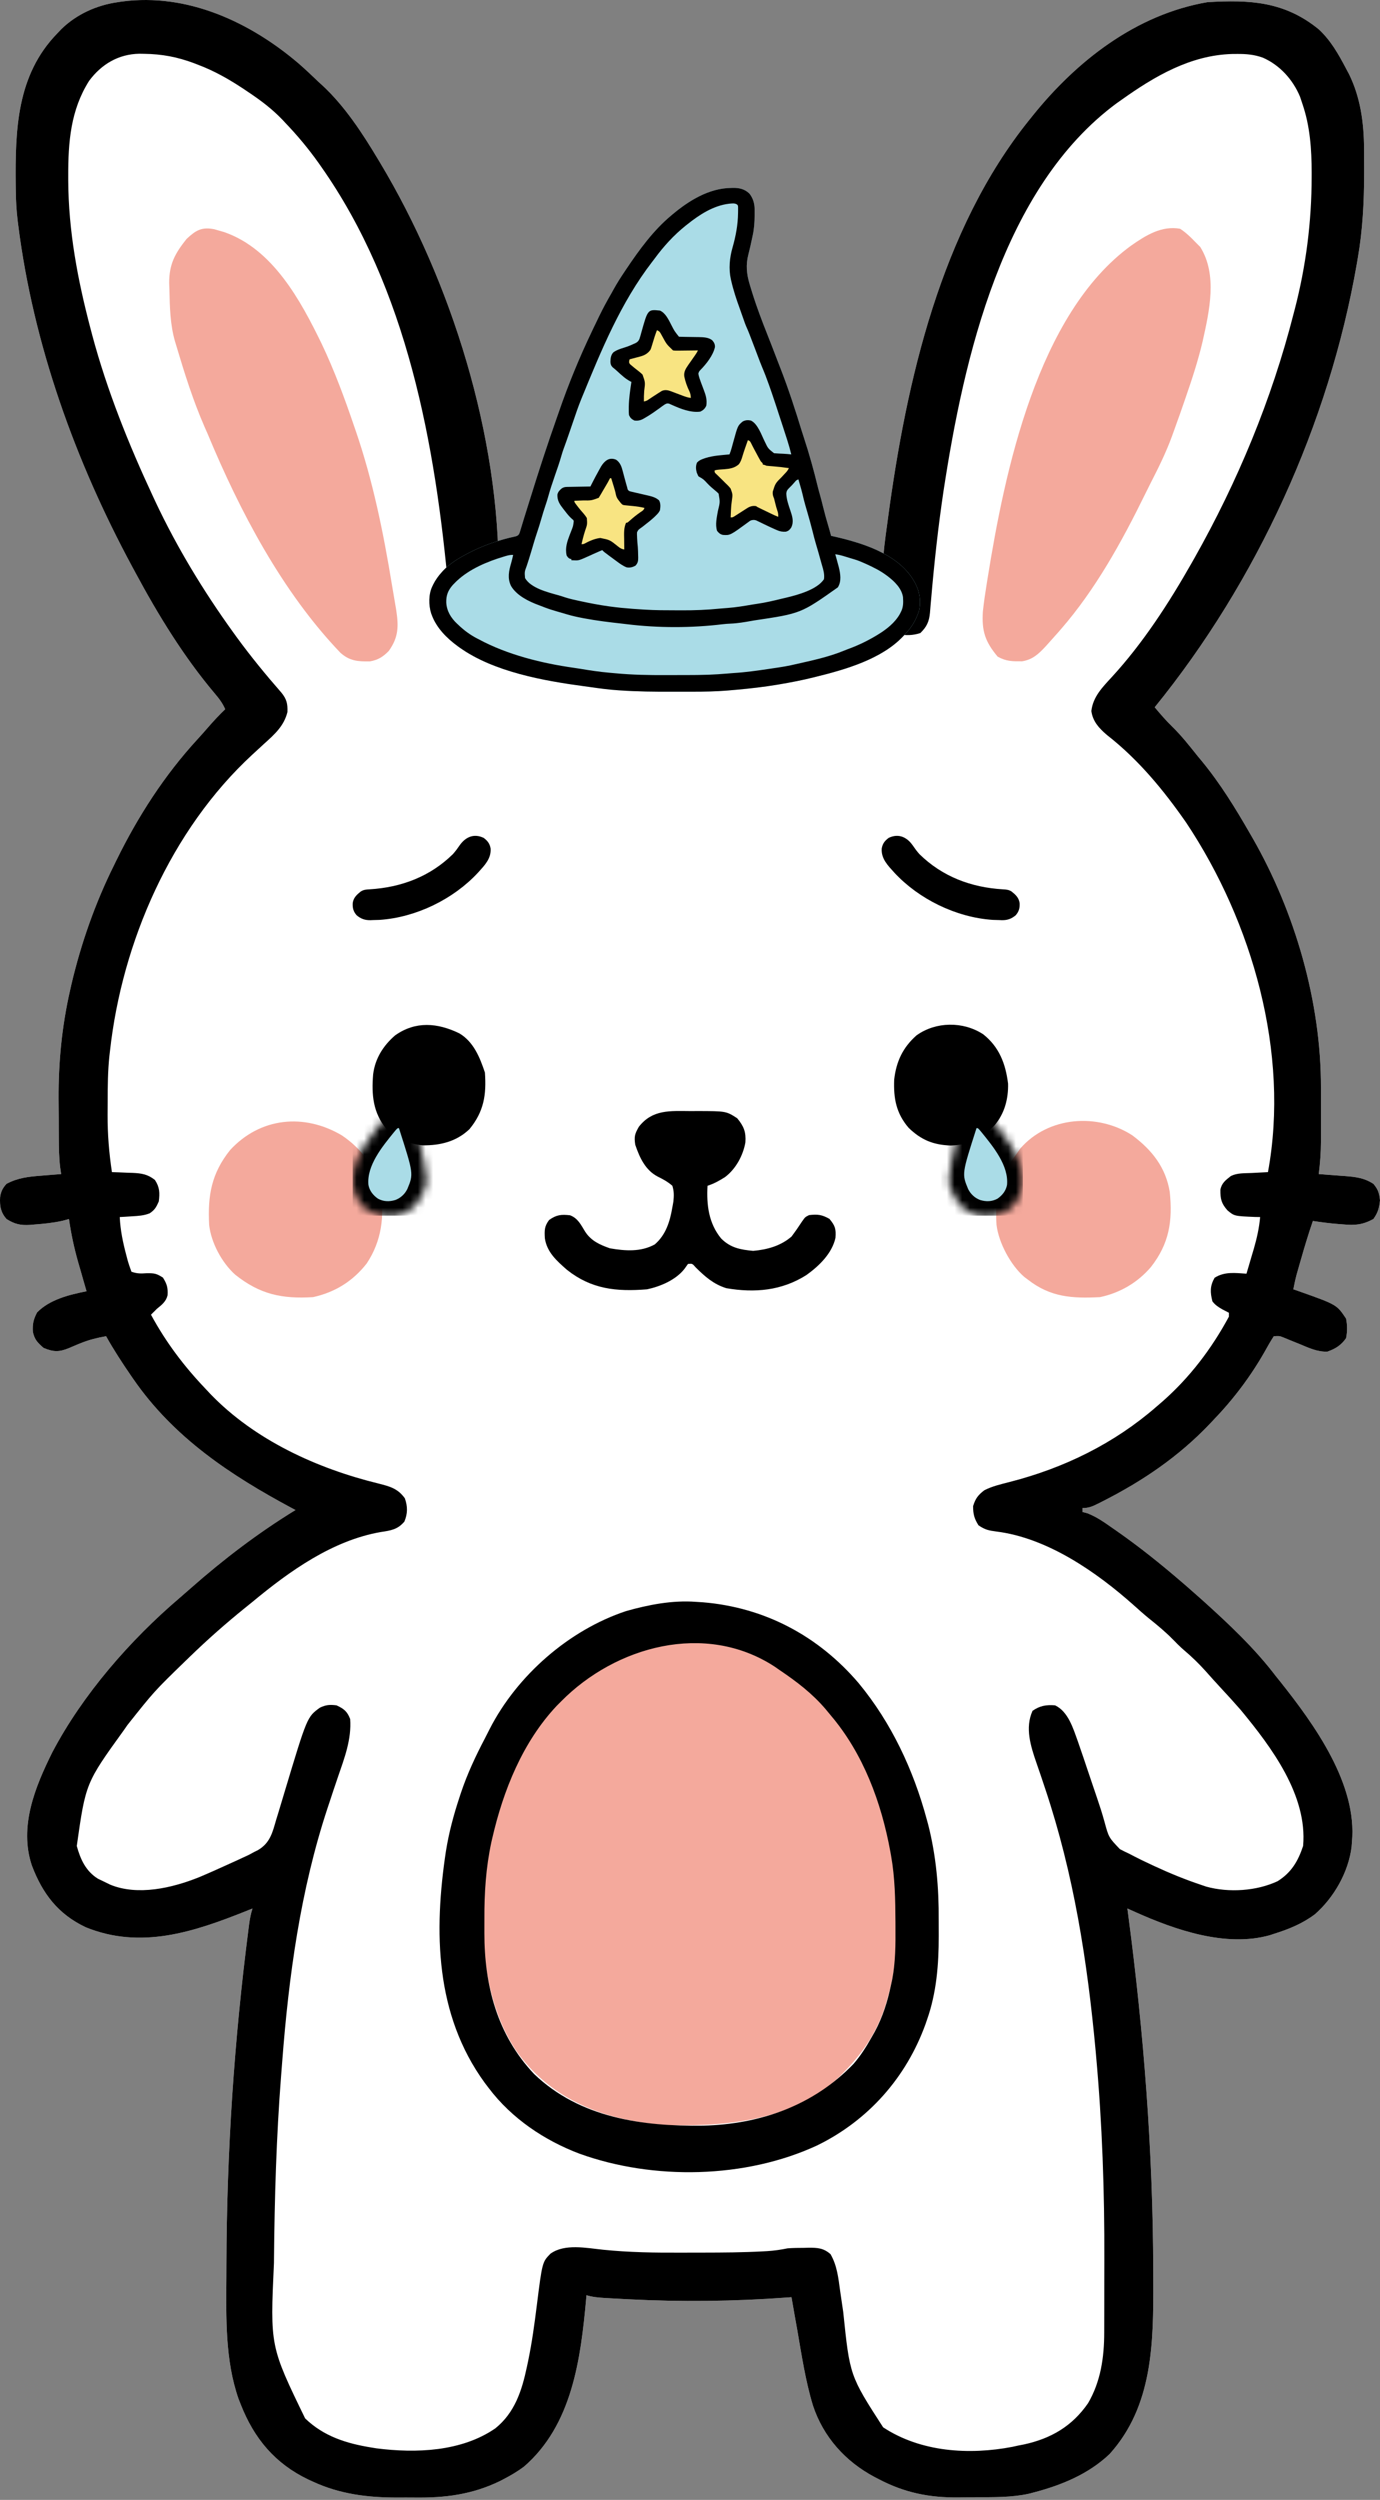 <svg width="180" height="326" viewBox="0 0 180 326" fill="none" xmlns="http://www.w3.org/2000/svg">
<rect x="0" y="0" width="180" height="326" fill="#808080" stroke="none"/>
<path d="M38.983 8.302C39.879 9.087 40.741 9.902 41.599 10.727C41.772 10.884 41.945 11.041 42.123 11.203C44.975 13.871 47.24 17.326 49.24 20.661C49.352 20.847 49.465 21.033 49.581 21.225C58.884 36.741 65.181 56.897 65.032 75.168C65.378 75.069 65.378 75.069 65.731 74.968C68.051 74.324 70.352 73.851 72.737 73.496C72.913 73.47 73.088 73.444 73.27 73.416C74.348 73.255 75.427 73.099 76.507 72.947C76.963 72.881 77.419 72.813 77.875 72.745C90.323 70.901 102.959 72.531 115.209 74.913C115.198 74.625 115.187 74.337 115.176 74.04C115.179 72.099 115.477 70.179 115.734 68.259C115.762 68.049 115.79 67.839 115.819 67.623C118.22 49.716 122.7 29.931 134.312 15.566C134.427 15.422 134.542 15.278 134.661 15.13C140.438 7.928 148.187 1.883 157.49 0.284C163.063 -0.054 167.581 0.203 172.024 3.834C173.592 5.295 174.583 7.067 175.574 8.944C175.706 9.192 175.838 9.441 175.973 9.696C177.441 12.693 177.899 15.993 177.919 19.299C177.92 19.505 177.922 19.711 177.924 19.923C177.928 20.588 177.93 21.253 177.931 21.918C177.931 22.26 177.931 22.26 177.931 22.609C177.927 26.338 177.741 29.97 177.103 33.651C177.039 34.026 177.039 34.026 176.974 34.409C173.349 55.287 163.948 75.81 150.613 92.233C151.374 93.142 152.132 94.021 152.985 94.844C154.168 96.008 155.18 97.307 156.217 98.601C156.385 98.803 156.553 99.005 156.726 99.213C159.169 102.172 161.187 105.466 163.094 108.789C163.185 108.947 163.277 109.105 163.371 109.268C168.915 118.932 172.322 130.68 172.297 141.855C172.297 142.106 172.298 142.357 172.298 142.615C172.298 143.14 172.298 143.665 172.296 144.191C172.295 144.989 172.296 145.788 172.298 146.586C172.298 147.1 172.298 147.614 172.297 148.127C172.298 148.363 172.298 148.599 172.299 148.842C172.294 150.283 172.192 151.678 172.009 153.108C172.251 153.125 172.251 153.125 172.499 153.143C173.238 153.197 173.976 153.256 174.715 153.315C174.969 153.333 175.224 153.351 175.486 153.369C176.86 153.483 177.956 153.611 179.14 154.382C179.757 155.122 179.895 155.57 180 156.531C179.892 157.552 179.733 158.126 179.14 158.966C177.756 159.722 176.743 159.814 175.192 159.667C175.009 159.653 174.825 159.64 174.636 159.626C173.498 159.538 172.373 159.393 171.244 159.221C170.673 160.884 170.165 162.56 169.684 164.252C169.617 164.486 169.55 164.72 169.48 164.961C169.416 165.188 169.351 165.415 169.284 165.648C169.227 165.851 169.169 166.054 169.109 166.263C168.946 166.884 168.817 167.506 168.697 168.136C168.965 168.228 169.233 168.321 169.508 168.416C174.362 170.138 174.362 170.138 175.574 171.956C175.745 172.832 175.752 173.629 175.574 174.504C174.933 175.429 174.188 175.893 173.136 176.261C171.811 176.3 170.751 175.787 169.541 175.284C169.063 175.089 168.584 174.896 168.105 174.704C167.79 174.573 167.79 174.573 167.468 174.44C166.892 174.207 166.892 174.207 166.15 174.249C165.74 174.879 165.377 175.5 165.02 176.159C163.153 179.465 160.888 182.465 158.254 185.201C158.052 185.415 158.052 185.415 157.846 185.634C153.766 189.939 149.039 193.145 143.752 195.819C143.497 195.949 143.497 195.949 143.236 196.081C142.504 196.44 142.016 196.663 141.189 196.663C141.189 196.831 141.189 196.999 141.189 197.172C141.394 197.225 141.598 197.277 141.809 197.332C143.009 197.794 143.976 198.474 145.026 199.21C145.24 199.359 145.454 199.507 145.675 199.661C148.642 201.733 151.44 203.98 154.179 206.342C154.362 206.498 154.544 206.655 154.732 206.816C155.231 207.248 155.725 207.685 156.217 208.125C156.426 208.31 156.634 208.495 156.85 208.686C160.246 211.745 163.635 214.921 166.405 218.568C166.598 218.807 166.79 219.046 166.989 219.293C171.438 224.888 177.066 232.678 176.339 240.218C176.316 240.524 176.316 240.524 176.294 240.836C175.887 244.145 173.99 247.466 171.499 249.642C169.87 250.859 168.082 251.591 166.15 252.189C165.977 252.247 165.804 252.305 165.625 252.364C159.916 253.97 153.302 251.682 148.121 249.359C147.918 249.268 147.716 249.178 147.508 249.085C147.356 249.017 147.204 248.948 147.047 248.878C147.107 249.325 147.107 249.325 147.167 249.781C149.193 265.136 150.383 280.522 150.421 296.011C150.422 296.515 150.424 297.018 150.426 297.522C150.452 305.497 150.388 313.753 144.732 320.022C141.978 322.642 138.449 324.088 134.821 325.035C134.633 325.085 134.446 325.135 134.252 325.186C131.95 325.697 129.59 325.648 127.244 325.653C126.502 325.656 125.76 325.669 125.018 325.681C121.201 325.715 117.991 325.076 114.588 323.284C114.42 323.197 114.251 323.11 114.077 323.02C110.283 321.01 107.394 317.807 106.037 313.692C105.068 310.498 104.572 307.177 104.002 303.895C103.885 303.235 103.767 302.575 103.649 301.916C103.511 301.132 103.374 300.348 103.238 299.565C102.929 299.588 102.929 299.588 102.615 299.611C95.698 300.118 88.85 300.195 81.922 299.835C81.601 299.819 81.601 299.819 81.274 299.802C80.666 299.77 80.059 299.736 79.451 299.701C79.27 299.691 79.089 299.681 78.902 299.671C78.073 299.621 77.29 299.554 76.494 299.31C76.476 299.524 76.476 299.524 76.458 299.743C75.745 307.639 74.631 316.236 68.328 321.682C67.47 322.314 66.599 322.829 65.653 323.316C65.43 323.432 65.43 323.432 65.204 323.551C61.573 325.309 58.068 325.747 54.079 325.697C53.316 325.688 52.554 325.691 51.791 325.696C47.936 325.694 44.304 325.248 40.771 323.602C40.488 323.472 40.488 323.472 40.198 323.34C35.893 321.276 33.156 318.022 31.41 313.573C31.266 313.207 31.266 313.207 31.118 312.834C29.353 307.786 29.499 302.222 29.529 296.948C29.532 296.388 29.534 295.827 29.535 295.267C29.577 280.627 30.543 266.08 32.416 251.56C32.44 251.376 32.463 251.192 32.487 251.002C32.585 250.26 32.701 249.591 32.939 248.878C32.664 248.989 32.389 249.1 32.106 249.214C25.248 251.952 18.371 254.247 11.181 251.325C7.595 249.63 5.554 246.969 4.157 243.274C2.455 238.196 4.584 233.015 6.832 228.495C10.787 220.974 16.987 213.866 23.432 208.376C23.908 207.969 24.378 207.557 24.847 207.142C29.111 203.374 33.685 199.891 38.542 196.918C38.394 196.838 38.245 196.759 38.093 196.678C30.069 192.38 22.673 187.484 17.402 179.852C17.292 179.693 17.182 179.534 17.069 179.371C15.92 177.7 14.827 176.018 13.836 174.249C12.689 174.454 11.626 174.712 10.546 175.15C10.282 175.257 10.282 175.257 10.012 175.366C9.659 175.51 9.307 175.66 8.958 175.813C7.709 176.324 6.975 176.315 5.685 175.777C4.906 175.097 4.51 174.697 4.289 173.693C4.225 172.668 4.357 172.06 4.841 171.145C6.489 169.46 9.05 168.831 11.289 168.391C11.212 168.125 11.212 168.125 11.133 167.855C10.897 167.036 10.663 166.217 10.429 165.398C10.348 165.12 10.268 164.842 10.184 164.555C9.659 162.705 9.27 160.87 8.996 158.966C8.707 159.045 8.418 159.124 8.121 159.205C6.917 159.47 5.718 159.592 4.491 159.683C4.307 159.699 4.122 159.716 3.932 159.733C2.686 159.812 1.899 159.635 0.846 158.966C0.081 158.074 -0.043 157.285 0.011 156.146C0.121 155.379 0.331 154.963 0.846 154.382C2.339 153.587 3.743 153.44 5.414 153.315C5.662 153.294 5.909 153.273 6.163 153.252C6.768 153.201 7.372 153.153 7.977 153.108C7.937 152.829 7.896 152.55 7.853 152.263C7.689 150.939 7.677 149.624 7.671 148.292C7.669 147.893 7.669 147.893 7.667 147.486C7.664 146.923 7.663 146.36 7.662 145.797C7.659 144.957 7.651 144.118 7.643 143.278C7.619 138.495 8.077 133.82 9.14 129.15C9.203 128.869 9.266 128.589 9.332 128.3C10.592 122.972 12.421 117.768 14.855 112.865C14.967 112.635 15.079 112.405 15.194 112.168C18.003 106.447 21.457 101.079 25.782 96.38C26.289 95.829 26.782 95.268 27.271 94.701C27.943 93.929 28.639 93.2 29.373 92.488C29.031 91.684 28.554 91.073 27.991 90.41C23.967 85.645 20.599 80.14 17.656 74.659C17.532 74.429 17.407 74.199 17.279 73.962C9.822 60.149 4.345 44.937 2.374 29.321C2.351 29.144 2.329 28.967 2.306 28.785C2.143 27.439 2.072 26.11 2.059 24.755C2.056 24.546 2.053 24.337 2.051 24.121C1.982 16.994 2.157 9.814 7.468 4.359C7.64 4.178 7.811 3.996 7.988 3.809C9.996 1.853 12.597 0.68 15.364 0.284C15.637 0.242 15.637 0.242 15.915 0.2C24.444 -0.931 32.623 2.869 38.983 8.302Z" fill="white"/>
<path d="M38.983 8.302C39.879 9.087 40.741 9.902 41.599 10.727C41.772 10.884 41.945 11.041 42.123 11.203C44.975 13.871 47.24 17.326 49.24 20.661C49.352 20.847 49.465 21.033 49.581 21.225C58.884 36.741 65.181 56.897 65.032 75.168C65.378 75.069 65.378 75.069 65.731 74.968C68.051 74.324 70.352 73.851 72.737 73.496C72.913 73.47 73.088 73.444 73.27 73.416C74.348 73.255 75.427 73.099 76.507 72.947C76.963 72.881 77.419 72.813 77.875 72.745C90.323 70.901 102.959 72.531 115.209 74.913C115.198 74.625 115.187 74.337 115.176 74.04C115.179 72.099 115.477 70.179 115.734 68.259C115.762 68.049 115.79 67.839 115.819 67.623C118.22 49.716 122.7 29.931 134.312 15.566C134.427 15.422 134.542 15.278 134.661 15.13C140.438 7.928 148.187 1.883 157.49 0.284C163.063 -0.054 167.581 0.203 172.024 3.834C173.592 5.295 174.583 7.067 175.574 8.944C175.706 9.192 175.838 9.441 175.973 9.696C177.441 12.693 177.899 15.993 177.919 19.299C177.92 19.505 177.922 19.711 177.924 19.923C177.928 20.588 177.93 21.253 177.931 21.918C177.931 22.26 177.931 22.26 177.931 22.609C177.927 26.338 177.741 29.97 177.103 33.651C177.039 34.026 177.039 34.026 176.974 34.409C173.349 55.287 163.948 75.81 150.613 92.233C151.374 93.142 152.132 94.021 152.985 94.844C154.168 96.008 155.18 97.307 156.217 98.601C156.385 98.803 156.553 99.005 156.726 99.213C159.169 102.172 161.187 105.466 163.094 108.789C163.185 108.947 163.277 109.105 163.371 109.268C168.915 118.932 172.322 130.68 172.297 141.855C172.297 142.106 172.298 142.357 172.298 142.615C172.298 143.14 172.298 143.665 172.296 144.191C172.295 144.989 172.296 145.788 172.298 146.586C172.298 147.1 172.298 147.614 172.297 148.127C172.298 148.363 172.298 148.599 172.299 148.842C172.294 150.283 172.192 151.678 172.009 153.108C172.251 153.125 172.251 153.125 172.499 153.143C173.238 153.197 173.976 153.256 174.715 153.315C174.969 153.333 175.224 153.351 175.486 153.369C176.86 153.483 177.956 153.611 179.14 154.382C179.757 155.122 179.895 155.57 180 156.531C179.892 157.552 179.733 158.126 179.14 158.966C177.756 159.722 176.743 159.814 175.192 159.667C175.009 159.653 174.825 159.64 174.636 159.626C173.498 159.538 172.373 159.393 171.244 159.221C170.673 160.884 170.165 162.56 169.684 164.252C169.617 164.486 169.55 164.72 169.48 164.961C169.416 165.188 169.351 165.415 169.284 165.648C169.227 165.851 169.169 166.054 169.109 166.263C168.946 166.884 168.817 167.506 168.697 168.136C168.965 168.228 169.233 168.321 169.508 168.416C174.362 170.138 174.362 170.138 175.574 171.956C175.745 172.832 175.752 173.629 175.574 174.504C174.933 175.429 174.188 175.893 173.136 176.261C171.811 176.3 170.751 175.787 169.541 175.284C169.063 175.089 168.584 174.896 168.105 174.704C167.79 174.573 167.79 174.573 167.468 174.44C166.892 174.207 166.892 174.207 166.15 174.249C165.74 174.879 165.377 175.5 165.02 176.159C163.153 179.465 160.888 182.465 158.254 185.201C158.052 185.415 158.052 185.415 157.846 185.634C153.766 189.939 149.039 193.145 143.752 195.819C143.497 195.949 143.497 195.949 143.236 196.081C142.504 196.44 142.016 196.663 141.189 196.663C141.189 196.831 141.189 196.999 141.189 197.172C141.394 197.225 141.598 197.277 141.809 197.332C143.009 197.794 143.976 198.474 145.026 199.21C145.24 199.359 145.454 199.507 145.675 199.661C148.642 201.733 151.44 203.98 154.179 206.342C154.362 206.498 154.544 206.655 154.732 206.816C155.231 207.248 155.725 207.685 156.217 208.125C156.426 208.31 156.634 208.495 156.85 208.686C160.246 211.745 163.635 214.921 166.405 218.568C166.598 218.807 166.79 219.046 166.989 219.293C171.438 224.888 177.066 232.678 176.339 240.218C176.316 240.524 176.316 240.524 176.294 240.836C175.887 244.145 173.99 247.466 171.499 249.642C169.87 250.859 168.082 251.591 166.15 252.189C165.977 252.247 165.804 252.305 165.625 252.364C159.916 253.97 153.302 251.682 148.121 249.359C147.918 249.268 147.716 249.178 147.508 249.085C147.356 249.017 147.204 248.948 147.047 248.878C147.107 249.325 147.107 249.325 147.167 249.781C149.193 265.136 150.383 280.522 150.421 296.011C150.422 296.515 150.424 297.018 150.426 297.522C150.452 305.497 150.388 313.753 144.732 320.022C141.978 322.642 138.449 324.088 134.821 325.035C134.633 325.085 134.446 325.135 134.252 325.186C131.95 325.697 129.59 325.648 127.244 325.653C126.502 325.656 125.76 325.669 125.018 325.681C121.201 325.715 117.991 325.076 114.588 323.284C114.42 323.197 114.251 323.11 114.077 323.02C110.283 321.01 107.394 317.807 106.037 313.692C105.068 310.498 104.572 307.177 104.002 303.895C103.885 303.235 103.767 302.575 103.649 301.916C103.511 301.132 103.374 300.348 103.238 299.565C102.929 299.588 102.929 299.588 102.615 299.611C95.698 300.118 88.85 300.195 81.922 299.835C81.601 299.819 81.601 299.819 81.274 299.802C80.666 299.77 80.059 299.736 79.451 299.701C79.27 299.691 79.089 299.681 78.902 299.671C78.073 299.621 77.29 299.554 76.494 299.31C76.476 299.524 76.476 299.524 76.458 299.743C75.745 307.639 74.631 316.236 68.328 321.682C67.47 322.314 66.599 322.829 65.653 323.316C65.43 323.432 65.43 323.432 65.204 323.551C61.573 325.309 58.068 325.747 54.079 325.697C53.316 325.688 52.554 325.691 51.791 325.696C47.936 325.694 44.304 325.248 40.771 323.602C40.488 323.472 40.488 323.472 40.198 323.34C35.893 321.276 33.156 318.022 31.41 313.573C31.266 313.207 31.266 313.207 31.118 312.834C29.353 307.786 29.499 302.222 29.529 296.948C29.532 296.388 29.534 295.827 29.535 295.267C29.577 280.627 30.543 266.08 32.416 251.56C32.44 251.376 32.463 251.192 32.487 251.002C32.585 250.26 32.701 249.591 32.939 248.878C32.664 248.989 32.389 249.1 32.106 249.214C25.248 251.952 18.371 254.247 11.181 251.325C7.595 249.63 5.554 246.969 4.157 243.274C2.455 238.196 4.584 233.015 6.832 228.495C10.787 220.974 16.987 213.866 23.432 208.376C23.908 207.969 24.378 207.557 24.847 207.142C29.111 203.374 33.685 199.891 38.542 196.918C38.394 196.838 38.245 196.759 38.093 196.678C30.069 192.38 22.673 187.484 17.402 179.852C17.292 179.693 17.182 179.534 17.069 179.371C15.92 177.7 14.827 176.018 13.836 174.249C12.689 174.454 11.626 174.712 10.546 175.15C10.282 175.257 10.282 175.257 10.012 175.366C9.659 175.51 9.307 175.66 8.958 175.813C7.709 176.324 6.975 176.315 5.685 175.777C4.906 175.097 4.51 174.697 4.289 173.693C4.225 172.668 4.357 172.06 4.841 171.145C6.489 169.46 9.05 168.831 11.289 168.391C11.212 168.125 11.212 168.125 11.133 167.855C10.897 167.036 10.663 166.217 10.429 165.398C10.348 165.12 10.268 164.842 10.184 164.555C9.659 162.705 9.27 160.87 8.996 158.966C8.707 159.045 8.418 159.124 8.121 159.205C6.917 159.47 5.718 159.592 4.491 159.683C4.307 159.699 4.122 159.716 3.932 159.733C2.686 159.812 1.899 159.635 0.846 158.966C0.081 158.074 -0.043 157.285 0.011 156.146C0.121 155.379 0.331 154.963 0.846 154.382C2.339 153.587 3.743 153.44 5.414 153.315C5.662 153.294 5.909 153.273 6.163 153.252C6.768 153.201 7.372 153.153 7.977 153.108C7.937 152.829 7.896 152.55 7.853 152.263C7.689 150.939 7.677 149.624 7.671 148.292C7.669 147.893 7.669 147.893 7.667 147.486C7.664 146.923 7.663 146.36 7.662 145.797C7.659 144.957 7.651 144.118 7.643 143.278C7.619 138.495 8.077 133.82 9.14 129.15C9.203 128.869 9.266 128.589 9.332 128.3C10.592 122.972 12.421 117.768 14.855 112.865C14.967 112.635 15.079 112.405 15.194 112.168C18.003 106.447 21.457 101.079 25.782 96.38C26.289 95.829 26.782 95.268 27.271 94.701C27.943 93.929 28.639 93.2 29.373 92.488C29.031 91.684 28.554 91.073 27.991 90.41C23.967 85.645 20.599 80.14 17.656 74.659C17.532 74.429 17.407 74.199 17.279 73.962C9.822 60.149 4.345 44.937 2.374 29.321C2.351 29.144 2.329 28.967 2.306 28.785C2.143 27.439 2.072 26.11 2.059 24.755C2.056 24.546 2.053 24.337 2.051 24.121C1.982 16.994 2.157 9.814 7.468 4.359C7.64 4.178 7.811 3.996 7.988 3.809C9.996 1.853 12.597 0.68 15.364 0.284C15.637 0.242 15.637 0.242 15.915 0.2C24.444 -0.931 32.623 2.869 38.983 8.302ZM11.622 10.546C9.208 14.357 8.888 18.54 8.901 22.953C8.901 23.139 8.901 23.326 8.901 23.518C8.927 30.108 10.125 36.458 11.798 42.82C11.873 43.105 11.948 43.39 12.025 43.684C13.961 50.916 16.785 57.947 19.949 64.725C20.057 64.957 20.165 65.189 20.276 65.428C23.099 71.418 26.564 77.125 30.439 82.491C30.578 82.683 30.717 82.875 30.86 83.074C32.689 85.582 34.654 87.983 36.698 90.318C37.392 91.168 37.531 91.765 37.492 92.854C37.042 94.683 35.8 95.779 34.451 96.993C34.107 97.309 33.763 97.626 33.419 97.943C33.251 98.098 33.082 98.254 32.908 98.413C22.308 108.204 15.915 122.857 14.345 137.062C14.321 137.263 14.297 137.464 14.273 137.672C14.061 139.666 14.043 141.657 14.043 143.66C14.043 144.236 14.038 144.812 14.033 145.388C14.024 147.914 14.225 150.356 14.6 152.853C15.046 152.868 15.046 152.868 15.502 152.882C15.897 152.899 16.291 152.916 16.685 152.933C16.881 152.939 17.077 152.945 17.279 152.95C18.449 153.006 19.254 153.119 20.203 153.872C20.833 154.817 20.852 155.578 20.713 156.674C20.401 157.392 20.176 157.8 19.519 158.226C18.745 158.53 18.039 158.566 17.211 158.616C16.913 158.635 16.614 158.654 16.307 158.674C16.08 158.686 15.853 158.699 15.619 158.712C15.702 160.438 16.032 162.031 16.478 163.694C16.532 163.901 16.585 164.107 16.64 164.32C16.783 164.835 16.962 165.341 17.147 165.843C17.927 166.104 18.347 166.088 19.153 166.035C20.125 166.029 20.404 166.064 21.254 166.608C21.783 167.454 21.919 167.938 21.858 168.919C21.644 169.751 21.106 170.155 20.458 170.683C20.201 170.935 19.946 171.189 19.694 171.447C21.654 175.057 23.993 178.157 26.826 181.126C27.014 181.328 27.203 181.53 27.397 181.738C33.209 187.795 41.372 191.515 49.415 193.474C50.862 193.844 51.897 194.118 52.806 195.389C53.185 196.454 53.183 197.394 52.742 198.43C51.858 199.472 50.961 199.589 49.686 199.783C43.382 200.873 37.769 204.88 32.939 208.889C32.611 209.154 32.284 209.418 31.956 209.682C29.466 211.696 27.086 213.791 24.788 216.021C24.576 216.226 24.365 216.43 24.146 216.641C20.119 220.552 20.119 220.552 16.637 224.935C16.4 225.276 16.4 225.276 16.157 225.623C11.176 232.526 11.176 232.526 10.015 240.727C10.49 242.472 11.196 244.015 12.776 244.998C13.037 245.122 13.297 245.247 13.565 245.376C13.825 245.503 14.085 245.63 14.352 245.762C17.971 247.265 22.476 246.202 25.96 244.804C27.317 244.235 28.656 243.63 29.994 243.02C30.28 242.89 30.567 242.76 30.863 242.626C31.138 242.498 31.413 242.371 31.696 242.24C31.941 242.126 32.187 242.013 32.44 241.896C32.813 241.696 32.813 241.696 33.193 241.491C33.343 241.417 33.492 241.342 33.646 241.265C35.236 240.335 35.546 238.963 36.035 237.266C36.124 236.976 36.214 236.687 36.306 236.389C36.59 235.465 36.866 234.538 37.141 233.611C40.062 223.895 40.062 223.895 41.731 222.689C42.523 222.312 43.022 222.28 43.891 222.388C44.854 222.826 45.297 223.189 45.674 224.171C45.871 226.804 44.929 229.262 44.087 231.708C43.698 232.838 43.324 233.973 42.949 235.108C42.875 235.331 42.801 235.554 42.724 235.784C39.182 246.507 37.663 257.69 36.805 268.912C36.757 269.542 36.707 270.172 36.658 270.802C36.046 278.688 35.816 286.562 35.74 294.47C35.738 294.679 35.736 294.888 35.734 295.104C35.23 305.964 35.23 305.964 39.798 315.372C42.227 317.721 45.201 318.65 48.476 319.177C48.681 319.21 48.886 319.244 49.097 319.278C54.273 319.943 60.202 319.71 64.602 316.678C67.149 314.63 68.073 311.754 68.725 308.654C68.778 308.407 68.831 308.16 68.886 307.906C69.382 305.506 69.716 303.087 70.016 300.657C70.731 294.99 70.731 294.99 71.797 293.897C73.667 292.555 76.465 293.154 78.662 293.38C82.074 293.727 85.463 293.776 88.891 293.759C89.822 293.754 90.752 293.753 91.683 293.754C94.299 293.75 96.911 293.733 99.524 293.592C99.705 293.582 99.885 293.572 100.072 293.562C100.978 293.505 101.841 293.383 102.728 293.197C103.45 293.14 104.17 293.138 104.893 293.133C105.083 293.128 105.274 293.123 105.469 293.117C106.624 293.109 107.433 293.16 108.332 293.961C109.2 295.469 109.355 297.097 109.59 298.8C109.677 299.395 109.764 299.989 109.852 300.583C109.896 300.882 109.94 301.18 109.985 301.488C110.844 309.805 110.844 309.805 115.19 316.536C120.098 319.771 126.396 320.17 132.07 319.08C132.306 319.028 132.541 318.976 132.784 318.922C133.038 318.873 133.291 318.823 133.553 318.772C137.08 318.007 139.838 316.402 141.914 313.403C143.57 310.585 144.03 307.399 144.028 304.173C144.029 303.887 144.029 303.887 144.03 303.595C144.033 302.968 144.033 302.34 144.034 301.713C144.034 301.265 144.035 300.818 144.036 300.371C144.038 299.429 144.038 298.488 144.038 297.547C144.038 296.603 144.04 295.659 144.043 294.716C144.076 285.811 143.769 276.922 142.964 268.051C142.946 267.848 142.927 267.645 142.909 267.437C141.829 255.757 140.067 244.448 136.345 233.306C136.248 233.014 136.248 233.014 136.149 232.717C135.837 231.777 135.52 230.84 135.192 229.906C134.438 227.709 133.672 225.335 134.678 223.105C135.624 222.436 136.475 222.294 137.623 222.388C139.336 223.206 139.978 225.395 140.587 227.079C141.056 228.414 141.505 229.755 141.953 231.096C142.108 231.555 142.263 232.015 142.419 232.474C142.495 232.699 142.571 232.923 142.649 233.155C142.8 233.602 142.952 234.05 143.104 234.496C143.445 235.501 143.772 236.503 144.051 237.526C144.616 239.615 144.616 239.615 146.075 241.141C146.478 241.355 146.887 241.557 147.302 241.746C147.609 241.907 147.609 241.907 147.922 242.071C148.563 242.404 149.211 242.714 149.865 243.02C150.213 243.183 150.213 243.183 150.568 243.35C152.584 244.286 154.618 245.119 156.726 245.821C156.927 245.889 157.127 245.957 157.334 246.026C160.283 246.846 163.905 246.609 166.66 245.312C168.458 244.174 169.312 242.703 169.971 240.727C170.559 234.117 165.838 227.835 161.824 222.977C160.975 222.003 160.104 221.048 159.223 220.102C158.533 219.361 157.861 218.606 157.188 217.851C156.312 216.886 155.41 216.01 154.413 215.172C153.898 214.724 153.428 214.25 152.953 213.76C151.979 212.773 150.933 211.908 149.85 211.043C149.191 210.504 148.559 209.945 147.928 209.374C143.03 205.003 136.613 200.545 129.95 199.719C128.928 199.583 128.499 199.495 127.626 198.908C127.076 198.023 126.925 197.451 126.925 196.408C127.239 195.409 127.561 194.979 128.39 194.339C129.442 193.803 130.569 193.547 131.708 193.256C138.806 191.435 145.33 188.245 150.868 183.418C151.116 183.204 151.365 182.989 151.621 182.769C155.186 179.636 158.041 175.876 160.292 171.702C160.292 171.534 160.292 171.366 160.292 171.192C160.008 171.045 159.725 170.898 159.432 170.747C158.884 170.428 158.539 170.212 158.143 169.712C157.837 168.523 157.81 167.703 158.43 166.624C159.745 165.805 161.075 165.999 162.584 166.098C162.836 165.25 163.085 164.401 163.333 163.551C163.403 163.313 163.474 163.075 163.547 162.83C163.947 161.452 164.234 160.14 164.367 158.712C164.035 158.706 164.035 158.706 163.697 158.701C161 158.589 161 158.589 160.101 157.836C159.306 156.931 159.173 156.373 159.182 155.156C159.335 154.285 159.876 153.89 160.547 153.363C161.387 152.943 162.328 153.011 163.253 152.965C163.457 152.954 163.661 152.943 163.872 152.932C164.377 152.905 164.881 152.879 165.386 152.853C168.246 137.326 163.343 120.233 154.731 107.292C151.773 103.033 148.472 99.033 144.368 95.835C143.338 94.946 142.546 94.094 142.351 92.727C142.558 90.867 143.793 89.624 145.026 88.285C149.11 83.839 152.477 78.624 155.453 73.385C155.623 73.086 155.623 73.086 155.796 72.78C161.425 62.804 165.853 52.14 168.697 41.037C168.757 40.809 168.817 40.58 168.879 40.344C170.349 34.68 171.084 28.91 171.085 23.064C171.086 22.892 171.086 22.72 171.087 22.542C171.086 19.48 170.878 16.44 169.875 13.529C169.774 13.224 169.672 12.919 169.567 12.606C168.634 10.38 166.942 8.496 164.721 7.521C163.585 7.111 162.544 7.024 161.343 7.034C161.133 7.036 160.924 7.037 160.709 7.039C155.272 7.197 150.599 9.944 146.283 13.02C146.072 13.168 145.86 13.317 145.642 13.47C130.731 24.493 125.714 46.723 123.075 63.987C122.372 68.683 121.858 73.398 121.453 78.129C121.433 78.342 121.414 78.555 121.393 78.774C121.358 79.154 121.326 79.535 121.299 79.915C121.188 81.079 120.881 81.733 120.048 82.554C118.101 83.204 116.377 82.547 114.477 81.997C108.915 80.452 103.382 79.504 97.634 78.989C97.23 78.952 97.23 78.952 96.818 78.914C86.697 78.057 76.356 79.213 66.56 81.79C65.96 81.948 65.359 82.105 64.758 82.26C64.28 82.384 63.803 82.512 63.326 82.64C62.134 82.879 61.11 82.991 59.985 82.491C59.111 81.791 58.949 81.234 58.788 80.125C58.753 79.76 58.721 79.395 58.691 79.029C58.653 78.617 58.615 78.205 58.577 77.793C58.557 77.576 58.538 77.359 58.518 77.135C56.799 58.023 53.136 37.688 41.853 21.68C41.701 21.463 41.701 21.463 41.546 21.242C40.244 19.409 38.822 17.701 37.269 16.076C37.127 15.924 36.985 15.772 36.839 15.615C35.529 14.248 34.11 13.166 32.541 12.112C32.294 11.945 32.046 11.779 31.791 11.607C29.86 10.329 27.977 9.253 25.807 8.435C25.56 8.339 25.56 8.339 25.308 8.242C23.153 7.433 21.107 7.045 18.802 7.018C18.596 7.014 18.389 7.01 18.175 7.007C15.461 7.053 13.223 8.379 11.622 10.546Z" fill="black"/>
<path d="M105.042 219.084C112.192 225.259 115.824 234.923 116.695 244.25C117.106 249.602 117.31 255.32 115.791 260.501C115.721 260.752 115.721 260.752 115.65 261.008C114.643 264.564 112.737 267.501 110.186 270.104C110.011 270.285 109.836 270.466 109.656 270.653C103.741 276.4 95.29 277.276 87.529 277.137C85.886 277.086 84.288 276.897 82.67 276.594C82.497 276.561 82.325 276.529 82.147 276.496C76.171 275.345 70.774 272.447 67.215 267.263C62.091 259.381 62.388 248.139 64.163 239.196C65.927 231.013 70.016 222.091 77.105 217.349C77.344 217.199 77.583 217.049 77.829 216.894C77.977 216.799 78.124 216.705 78.276 216.608C87.156 210.982 97.117 212.741 105.042 219.084Z" fill="#F4A99C"/>
<path d="M90.757 208.889C91.225 208.92 91.225 208.92 91.701 208.951C99.765 209.622 106.752 213.347 111.987 219.48C116.255 224.636 119.143 230.805 120.876 237.241C120.966 237.566 120.966 237.566 121.057 237.898C122.109 242.005 122.47 246.17 122.44 250.398C122.436 251.093 122.44 251.788 122.445 252.484C122.45 256.184 122.15 259.896 120.908 263.412C120.844 263.598 120.78 263.784 120.713 263.975C118.202 270.926 113.249 276.516 106.603 279.769C97.245 284.117 85.239 284.342 75.573 280.85C70.993 279.116 66.74 276.251 63.758 272.311C63.574 272.069 63.391 271.827 63.201 271.578C56.759 262.699 56.573 251.904 58.164 241.41C58.549 239 59.17 236.674 59.938 234.359C60.029 234.08 60.029 234.08 60.123 233.796C60.955 231.311 62.048 228.978 63.267 226.661C63.477 226.259 63.681 225.853 63.884 225.447C67.463 218.47 74.218 212.57 81.651 210.099C84.575 209.269 87.712 208.66 90.757 208.889ZM73.182 221.879C73.001 222.061 72.819 222.243 72.631 222.431C68.174 227.164 65.639 233.486 64.204 239.74C64.165 239.907 64.127 240.074 64.087 240.246C63.38 243.557 63.164 246.853 63.182 250.228C63.185 250.838 63.182 251.448 63.179 252.058C63.173 258.917 64.859 265.389 69.664 270.464C75.654 276.195 83.777 277.312 91.738 277.197C99.192 277.015 106.097 274.572 111.326 269.151C112.257 268.075 112.986 266.927 113.681 265.688C113.817 265.45 113.953 265.212 114.094 264.966C115.147 263.007 115.777 260.985 116.228 258.811C116.296 258.493 116.296 258.493 116.366 258.169C116.811 255.867 116.817 253.601 116.801 251.266C116.8 251.062 116.799 250.858 116.799 250.649C116.785 247.74 116.737 244.872 116.228 242.001C116.196 241.822 116.165 241.644 116.132 241.46C114.959 235.044 112.601 228.674 108.332 223.662C108.02 223.284 108.02 223.284 107.701 222.898C105.955 220.847 103.935 219.305 101.71 217.804C101.487 217.649 101.264 217.494 101.034 217.334C91.98 211.428 80.276 214.689 73.182 221.879Z" fill="black"/>
<path d="M153.924 29.83C154.701 30.339 155.325 30.941 155.962 31.613C156.156 31.807 156.351 32.002 156.551 32.202C158.837 35.843 157.735 40.592 156.867 44.51C156.288 46.967 155.515 49.352 154.689 51.735C154.62 51.936 154.551 52.137 154.48 52.344C154.108 53.43 153.727 54.512 153.333 55.591C153.171 56.035 153.012 56.48 152.854 56.924C152.088 59.008 151.127 60.961 150.114 62.932C149.856 63.437 149.604 63.946 149.355 64.455C146.331 70.623 142.911 76.842 138.387 82.045C138.192 82.269 138.192 82.269 137.993 82.498C137.587 82.961 137.177 83.419 136.764 83.876C136.639 84.013 136.515 84.151 136.387 84.294C135.462 85.288 134.683 86.019 133.318 86.24C132.065 86.252 131.234 86.251 130.125 85.627C128.49 83.673 128.04 82.287 128.199 79.752C128.334 78.494 128.522 77.245 128.724 75.996C128.766 75.732 128.766 75.732 128.809 75.464C131.043 61.529 135.289 40.93 147.541 32.027C149.459 30.686 151.511 29.402 153.924 29.83Z" fill="#F4A99C"/>
<path d="M27.964 29.897C28.177 29.959 28.39 30.021 28.609 30.085C28.816 30.144 29.024 30.204 29.238 30.265C35.606 32.472 39.225 39.206 41.99 44.899C43.631 48.364 44.951 51.928 46.184 55.556C46.254 55.76 46.325 55.965 46.398 56.176C48.643 62.709 50.011 69.476 51.126 76.278C51.307 77.384 51.496 78.489 51.687 79.593C52.004 81.705 51.981 83.102 50.718 84.879C49.98 85.646 49.318 86.061 48.264 86.249C46.69 86.28 45.611 86.199 44.411 85.135C36.797 77.186 31.275 66.661 27.081 56.574C26.941 56.255 26.8 55.937 26.66 55.618C25.177 52.211 24.064 48.671 23.005 45.113C22.947 44.92 22.889 44.728 22.829 44.53C22.189 42.316 22.147 40.065 22.098 37.774C22.088 37.482 22.078 37.19 22.067 36.889C22.061 34.441 22.833 33.041 24.331 31.164C25.531 30.035 26.31 29.562 27.964 29.897Z" fill="#F4A99C"/>
<path d="M147.688 148.051C150.257 149.969 152.059 152.234 152.578 155.445C152.963 159.254 152.509 162.18 150.118 165.232C148.393 167.248 146.104 168.598 143.481 169.155C139.854 169.34 137.01 169.174 134.057 166.862C133.903 166.746 133.749 166.63 133.59 166.51C131.819 164.98 130.262 162.067 129.982 159.731C129.73 156.191 130.362 153.413 132.529 150.561C132.805 150.167 132.805 150.167 133.086 149.765C136.757 145.557 143.166 145.134 147.688 148.051Z" fill="#F4A99C"/>
<path d="M44.592 148.062C47.139 149.779 48.87 152.106 49.611 155.091C50.192 158.531 49.793 161.832 47.823 164.777C46.008 167.092 43.691 168.521 40.835 169.155C36.775 169.4 33.906 168.804 30.671 166.221C28.938 164.662 27.528 162.05 27.279 159.715C27.082 155.908 27.573 153.03 30.013 149.975C33.954 145.7 39.69 145.158 44.592 148.062Z" fill="#F4A99C"/>
<path d="M90.12 144.894C90.394 144.892 90.669 144.89 90.951 144.888C94.711 144.897 94.711 144.897 96.155 145.826C97.014 146.861 97.325 147.628 97.224 148.983C96.919 150.7 95.98 152.43 94.579 153.494C93.822 153.977 93.14 154.352 92.285 154.636C92.141 157.107 92.44 159.55 94.068 161.513C95.287 162.732 96.579 162.967 98.239 163.121C100.064 162.964 101.837 162.473 103.238 161.259C103.73 160.607 104.189 159.943 104.635 159.258C105.021 158.712 105.021 158.712 105.53 158.457C106.651 158.328 107.196 158.391 108.189 158.95C108.947 159.857 109.057 160.279 108.973 161.429C108.523 163.463 106.833 165.092 105.194 166.267C101.981 168.312 98.456 168.63 94.734 167.987C93.084 167.473 91.971 166.495 90.756 165.29C90.3 164.767 90.3 164.767 89.738 164.825C89.581 165.045 89.423 165.266 89.261 165.493C88.138 166.912 86.137 167.771 84.389 168.136C80.426 168.454 77.135 168.13 73.947 165.589C72.621 164.428 71.319 163.281 71.066 161.455C71.012 160.449 71.006 159.916 71.622 159.094C72.582 158.416 73.205 158.347 74.36 158.481C75.388 158.873 75.776 159.729 76.335 160.635C77.125 161.828 78.223 162.318 79.55 162.787C81.544 163.134 83.587 163.284 85.408 162.278C86.869 161.012 87.381 159.29 87.701 157.438C87.745 157.191 87.789 156.944 87.835 156.69C87.911 155.922 87.928 155.375 87.701 154.636C87.105 154.113 86.51 153.794 85.801 153.442C84.182 152.606 83.424 150.958 82.861 149.287C82.696 148.236 82.793 147.879 83.323 146.947C85.098 144.665 87.378 144.874 90.12 144.894Z" fill="black"/>
<path d="M128.239 134.873C130.332 136.528 131.163 138.711 131.488 141.311C131.539 143.284 131.027 145.229 129.727 146.74C128.042 148.51 126.444 149.298 123.996 149.383C121.736 149.301 120.165 148.666 118.525 147.084C116.896 145.19 116.537 143.252 116.632 140.794C116.899 138.436 117.755 136.606 119.539 135.024C122.068 133.204 125.63 133.172 128.239 134.873Z" fill="black"/>
<path d="M59.938 134.769C61.774 135.878 62.586 137.876 63.249 139.864C63.459 142.78 63.114 144.959 61.238 147.246C59.543 148.869 57.426 149.383 55.15 149.358C53.357 149.203 51.7 148.463 50.396 147.214C48.644 145.097 48.45 142.737 48.67 140.1C48.925 138.042 49.98 136.368 51.532 135.024C54.198 133.125 57.088 133.375 59.938 134.769Z" fill="black"/>
<path d="M63.092 109.267C63.622 109.673 63.878 110.018 63.994 110.651C64.082 111.98 63.201 112.855 62.346 113.801C59.155 117.243 54.295 119.641 49.492 119.961C49.204 119.975 48.915 119.982 48.626 119.986C48.53 119.991 48.433 119.995 48.334 120C47.592 120.01 47.094 119.827 46.524 119.366C46.09 118.87 45.97 118.409 46.006 117.764C46.112 117.071 46.504 116.7 47.038 116.27C47.407 116.023 47.754 115.997 48.191 115.975C52.373 115.724 56.107 114.295 59.068 111.39C59.397 111.027 59.672 110.65 59.946 110.249C60.691 109.183 61.776 108.638 63.092 109.267Z" fill="black"/>
<path d="M115.908 109.267C115.378 109.673 115.122 110.018 115.006 110.651C114.918 111.98 115.799 112.855 116.654 113.801C119.845 117.243 124.705 119.641 129.507 119.961C129.796 119.975 130.085 119.982 130.374 119.986C130.47 119.991 130.567 119.995 130.666 120C131.408 120.01 131.906 119.827 132.476 119.366C132.911 118.87 133.03 118.409 132.994 117.764C132.888 117.071 132.496 116.7 131.962 116.27C131.593 116.023 131.246 115.997 130.809 115.975C126.627 115.724 122.893 114.295 119.932 111.39C119.603 111.027 119.328 110.65 119.054 110.249C118.309 109.183 117.224 108.638 115.908 109.267Z" fill="black"/>
<mask id="mask0_496_17928" style="mask-type:alpha" maskUnits="userSpaceOnUse" x="46" y="135" width="16" height="24">
<path d="M54.913 135.003C56.63 134.954 58.172 135.537 59.426 136.713C60.148 137.411 60.612 138.159 61.008 139.073C61.044 139.155 61.08 139.237 61.117 139.322C61.632 140.772 61.425 142.483 60.791 143.848C60.531 144.386 60.242 144.873 59.838 145.316C59.775 145.385 59.713 145.455 59.648 145.527C58.599 146.638 57.085 147.449 55.533 147.507C55.357 147.508 55.181 147.508 55.004 147.506C54.944 147.505 54.883 147.505 54.82 147.505C54.672 147.504 54.524 147.502 54.375 147.501C54.395 147.582 54.415 147.664 54.435 147.748C55.987 154.219 55.987 154.219 54.615 156.574C54.002 157.56 52.874 158.263 51.757 158.542C50.28 158.758 48.962 158.52 47.723 157.665C46.778 156.905 46.181 155.714 46.026 154.524C45.706 151.115 48.446 148.003 50.474 145.55C50.314 145.28 50.147 145.017 49.976 144.755C49.1 143.37 48.638 141.705 49.005 140.07C49.446 138.317 50.414 136.843 51.956 135.874C52.892 135.351 53.844 135.062 54.913 135.003Z" fill="black"/>
</mask>
<g mask="url(#mask0_496_17928)">
<rect x="46" y="145.369" width="10.627" height="13.158" fill="black"/>
<path d="M52.034 147.11C53.951 153.079 53.951 153.079 53.127 155.07C52.782 155.733 52.283 156.203 51.587 156.482C50.785 156.726 50.053 156.715 49.303 156.318C48.665 155.872 48.206 155.3 48.055 154.524C47.814 152.009 49.866 149.523 51.347 147.696C51.831 147.11 51.831 147.11 52.034 147.11Z" fill="#AADCE7"/>
</g>
<mask id="mask1_496_17928" style="mask-type:alpha" maskUnits="userSpaceOnUse" x="118" y="135" width="16" height="24">
<path d="M124.495 135.003C122.778 134.954 121.235 135.537 119.982 136.713C119.26 137.411 118.795 138.159 118.399 139.073C118.364 139.155 118.328 139.237 118.291 139.322C117.776 140.772 117.982 142.483 118.617 143.848C118.877 144.386 119.165 144.873 119.57 145.316C119.632 145.385 119.695 145.455 119.759 145.527C120.808 146.638 122.322 147.449 123.874 147.507C124.051 147.508 124.227 147.508 124.403 147.506C124.464 147.505 124.525 147.505 124.587 147.505C124.736 147.504 124.884 147.502 125.032 147.501C125.013 147.582 124.993 147.664 124.973 147.748C123.42 154.219 123.42 154.219 124.792 156.574C125.405 157.56 126.534 158.263 127.65 158.542C129.128 158.758 130.446 158.52 131.685 157.665C132.63 156.905 133.227 155.714 133.382 154.524C133.702 151.115 130.961 148.003 128.934 145.55C129.093 145.28 129.26 145.017 129.431 144.755C130.307 143.37 130.769 141.705 130.403 140.07C129.962 138.317 128.993 136.843 127.451 135.874C126.515 135.351 125.564 135.062 124.495 135.003Z" fill="black"/>
</mask>
<g mask="url(#mask1_496_17928)">
<rect width="10.627" height="13.158" transform="matrix(-1 0 0 1 133.407 145.369)" fill="black"/>
<path d="M127.373 147.11C125.456 153.079 125.456 153.079 126.281 155.07C126.626 155.733 127.124 156.203 127.821 156.482C128.622 156.726 129.354 156.715 130.104 156.318C130.743 155.872 131.201 155.3 131.353 154.524C131.594 152.009 129.541 149.523 128.061 147.696C127.577 147.11 127.577 147.11 127.373 147.11Z" fill="#AADCE7"/>
</g>
<path d="M95.4 24.508C95.483 24.506 95.566 24.504 95.651 24.502C96.443 24.495 97.143 24.667 97.728 25.226C98.209 25.801 98.422 26.523 98.427 27.264C98.428 27.342 98.428 27.342 98.428 27.421C98.429 27.589 98.429 27.756 98.428 27.924C98.428 27.982 98.428 28.039 98.427 28.098C98.423 28.998 98.366 29.855 98.171 30.734C98.146 30.854 98.146 30.854 98.12 30.977C97.96 31.724 97.8 32.472 97.607 33.212C97.263 34.538 97.384 35.749 97.774 37.051C97.797 37.13 97.821 37.208 97.845 37.289C97.926 37.559 98.01 37.829 98.094 38.098C98.117 38.171 98.117 38.171 98.14 38.246C98.728 40.128 99.429 41.96 100.157 43.792C100.577 44.85 100.983 45.913 101.39 46.976C101.522 47.322 101.656 47.667 101.792 48.012C102.851 50.722 103.751 53.502 104.601 56.285C104.682 56.544 104.765 56.802 104.851 57.06C105.556 59.194 106.155 61.365 106.686 63.549C106.758 63.846 106.839 64.14 106.925 64.433C107.081 64.962 107.211 65.497 107.342 66.032C107.556 66.899 107.792 67.757 108.048 68.612C108.174 69.032 108.289 69.455 108.403 69.879C108.512 69.903 108.512 69.903 108.623 69.927C112.277 70.752 116.826 72.096 119.003 75.421C119.089 75.562 119.173 75.704 119.255 75.847C119.291 75.909 119.327 75.971 119.364 76.035C119.958 77.139 120.165 78.453 119.861 79.681C119.476 80.886 118.895 81.829 118.015 82.746C117.947 82.819 117.88 82.893 117.81 82.968C115.013 85.947 110.315 87.298 106.465 88.25C106.378 88.271 106.292 88.293 106.202 88.316C104.674 88.696 103.135 89 101.582 89.257C101.524 89.267 101.466 89.277 101.406 89.287C99.658 89.579 97.907 89.783 96.141 89.94C96.05 89.948 95.959 89.957 95.865 89.965C95.599 89.989 95.333 90.011 95.067 90.034C94.953 90.044 94.953 90.044 94.837 90.054C93.369 90.174 91.901 90.2 90.429 90.201C90.248 90.201 90.066 90.201 89.884 90.201C89.505 90.202 89.127 90.202 88.748 90.202C88.366 90.202 87.984 90.202 87.602 90.203C85.358 90.21 83.125 90.188 80.885 90.032C80.793 90.026 80.701 90.02 80.607 90.014C79.416 89.932 78.239 89.78 77.058 89.608C76.79 89.569 76.521 89.533 76.253 89.497C70.929 88.785 64.401 87.619 59.956 84.451C59.881 84.397 59.805 84.344 59.727 84.288C58.285 83.234 56.939 81.898 56.313 80.188C56.289 80.124 56.264 80.06 56.239 79.994C55.904 78.937 55.892 77.467 56.391 76.467C56.429 76.385 56.468 76.303 56.508 76.219C56.81 75.615 57.179 75.106 57.631 74.607C57.689 74.543 57.747 74.478 57.807 74.412C58.668 73.505 59.71 72.86 60.809 72.282C60.857 72.256 60.904 72.23 60.953 72.204C62.912 71.151 65.089 70.411 67.26 69.945C67.495 69.873 67.558 69.835 67.708 69.646C67.804 69.409 67.804 69.409 67.884 69.133C67.9 69.081 67.915 69.03 67.932 68.977C67.982 68.813 68.032 68.648 68.081 68.483C68.113 68.377 68.146 68.271 68.178 68.165C68.228 68.002 68.278 67.84 68.327 67.677C68.447 67.282 68.57 66.888 68.695 66.495C68.881 65.907 69.065 65.318 69.248 64.728C70.29 61.37 71.377 58.032 72.545 54.716C72.669 54.364 72.792 54.012 72.914 53.659C74.128 50.138 75.559 46.651 77.165 43.291C77.243 43.125 77.322 42.959 77.401 42.793C77.63 42.312 77.862 41.833 78.095 41.353C78.128 41.285 78.161 41.217 78.195 41.147C78.672 40.162 79.195 39.208 79.742 38.259C79.84 38.086 79.937 37.913 80.032 37.738C80.477 36.929 80.97 36.16 81.486 35.394C81.569 35.27 81.652 35.147 81.735 35.023C83.404 32.54 85.237 30.025 87.552 28.098C87.594 28.063 87.636 28.027 87.68 27.99C89.86 26.158 92.476 24.535 95.4 24.508Z" fill="#AADCE7"/>
<path d="M95.4 24.508C95.483 24.506 95.566 24.504 95.651 24.502C96.443 24.495 97.143 24.667 97.728 25.226C98.209 25.801 98.422 26.523 98.427 27.264C98.428 27.342 98.428 27.342 98.428 27.421C98.429 27.589 98.429 27.756 98.428 27.924C98.428 27.982 98.428 28.039 98.427 28.098C98.423 28.998 98.366 29.855 98.171 30.734C98.146 30.854 98.146 30.854 98.12 30.977C97.96 31.724 97.8 32.472 97.607 33.212C97.263 34.538 97.384 35.749 97.774 37.051C97.797 37.13 97.821 37.208 97.845 37.289C97.926 37.559 98.01 37.829 98.094 38.098C98.117 38.171 98.117 38.171 98.14 38.246C98.728 40.128 99.429 41.96 100.157 43.792C100.577 44.85 100.983 45.913 101.39 46.976C101.522 47.322 101.656 47.667 101.792 48.012C102.851 50.722 103.751 53.502 104.601 56.285C104.682 56.544 104.765 56.802 104.851 57.06C105.556 59.194 106.155 61.365 106.686 63.549C106.758 63.846 106.839 64.14 106.925 64.433C107.081 64.962 107.211 65.497 107.342 66.032C107.556 66.899 107.792 67.757 108.048 68.612C108.174 69.032 108.289 69.455 108.403 69.879C108.512 69.903 108.512 69.903 108.623 69.927C112.277 70.752 116.826 72.096 119.003 75.421C119.089 75.562 119.173 75.704 119.255 75.847C119.291 75.909 119.327 75.971 119.364 76.035C119.958 77.139 120.165 78.453 119.861 79.681C119.476 80.886 118.895 81.829 118.015 82.746C117.947 82.819 117.88 82.893 117.81 82.968C115.013 85.947 110.315 87.298 106.465 88.25C106.378 88.271 106.292 88.293 106.202 88.316C104.674 88.696 103.135 89 101.582 89.257C101.524 89.267 101.466 89.277 101.406 89.287C99.658 89.579 97.907 89.783 96.141 89.94C96.05 89.948 95.959 89.957 95.865 89.965C95.599 89.989 95.333 90.011 95.067 90.034C94.953 90.044 94.953 90.044 94.837 90.054C93.369 90.174 91.901 90.2 90.429 90.201C90.248 90.201 90.066 90.201 89.884 90.201C89.505 90.202 89.127 90.202 88.748 90.202C88.366 90.202 87.984 90.202 87.602 90.203C85.358 90.21 83.125 90.188 80.885 90.032C80.793 90.026 80.701 90.02 80.607 90.014C79.416 89.932 78.239 89.78 77.058 89.608C76.79 89.569 76.521 89.533 76.253 89.497C70.929 88.785 64.401 87.619 59.956 84.451C59.881 84.397 59.805 84.344 59.727 84.288C58.285 83.234 56.939 81.898 56.313 80.188C56.289 80.124 56.264 80.06 56.239 79.994C55.904 78.937 55.892 77.467 56.391 76.467C56.429 76.385 56.468 76.303 56.508 76.219C56.81 75.615 57.179 75.106 57.631 74.607C57.689 74.543 57.747 74.478 57.807 74.412C58.668 73.505 59.71 72.86 60.809 72.282C60.857 72.256 60.904 72.23 60.953 72.204C62.912 71.151 65.089 70.411 67.26 69.945C67.495 69.873 67.558 69.835 67.708 69.646C67.804 69.409 67.804 69.409 67.884 69.133C67.9 69.081 67.915 69.03 67.932 68.977C67.982 68.813 68.032 68.648 68.081 68.483C68.113 68.377 68.146 68.271 68.178 68.165C68.228 68.002 68.278 67.84 68.327 67.677C68.447 67.282 68.57 66.888 68.695 66.495C68.881 65.907 69.065 65.318 69.248 64.728C70.29 61.37 71.377 58.032 72.545 54.716C72.669 54.364 72.792 54.012 72.914 53.659C74.128 50.138 75.559 46.651 77.165 43.291C77.243 43.125 77.322 42.959 77.401 42.793C77.63 42.312 77.862 41.833 78.095 41.353C78.128 41.285 78.161 41.217 78.195 41.147C78.672 40.162 79.195 39.208 79.742 38.259C79.84 38.086 79.937 37.913 80.032 37.738C80.477 36.929 80.97 36.16 81.486 35.394C81.569 35.27 81.652 35.147 81.735 35.023C83.404 32.54 85.237 30.025 87.552 28.098C87.594 28.063 87.636 28.027 87.68 27.99C89.86 26.158 92.476 24.535 95.4 24.508ZM95.085 26.567C93.035 26.816 91.222 28.001 89.644 29.261C89.573 29.318 89.501 29.374 89.427 29.432C87.891 30.665 86.571 32.112 85.406 33.697C85.293 33.849 85.178 33.998 85.062 34.148C80.974 39.453 78.431 45.666 75.91 51.818C75.877 51.897 75.845 51.977 75.811 52.058C75.42 53.02 75.089 54.004 74.754 54.986C74.652 55.284 74.55 55.583 74.448 55.881C74.428 55.939 74.408 55.997 74.387 56.057C74.229 56.517 74.07 56.978 73.909 57.438C73.888 57.499 73.866 57.56 73.844 57.623C73.737 57.929 73.626 58.233 73.512 58.537C73.411 58.811 73.325 59.087 73.245 59.368C72.976 60.315 72.65 61.241 72.327 62.17C72.029 63.025 71.748 63.881 71.507 64.754C71.392 65.171 71.264 65.58 71.123 65.988C70.936 66.537 70.77 67.089 70.61 67.645C70.437 68.247 70.257 68.844 70.052 69.436C69.763 70.3 69.512 71.176 69.253 72.048C69.08 72.629 68.902 73.207 68.707 73.78C68.414 74.57 68.414 74.57 68.483 75.382C69.231 76.695 71.465 77.244 72.822 77.62C73.112 77.7 73.396 77.795 73.681 77.892C74.314 78.097 74.965 78.235 75.614 78.376C75.666 78.388 75.718 78.399 75.772 78.41C76.966 78.67 78.164 78.894 79.374 79.064C79.432 79.072 79.491 79.081 79.551 79.089C80.534 79.226 81.518 79.321 82.508 79.394C82.571 79.398 82.633 79.403 82.697 79.407C83.066 79.434 83.434 79.458 83.803 79.48C83.922 79.487 84.042 79.494 84.162 79.502C85.475 79.585 86.79 79.585 88.105 79.587C88.361 79.587 88.617 79.588 88.873 79.59C90.574 79.601 92.246 79.532 93.939 79.362C94.269 79.331 94.6 79.305 94.932 79.282C96.01 79.204 97.072 79.018 98.137 78.837C98.359 78.8 98.58 78.766 98.802 78.735C99.867 78.585 100.908 78.333 101.952 78.078C102.145 78.031 102.337 77.987 102.53 77.944C104.057 77.579 106.566 76.898 107.473 75.537C107.571 74.903 107.396 74.311 107.217 73.708C107.155 73.494 107.095 73.278 107.035 73.063C106.835 72.34 106.632 71.619 106.417 70.901C106.258 70.37 106.122 69.835 105.99 69.297C105.782 68.454 105.544 67.62 105.303 66.786C105.276 66.691 105.249 66.597 105.221 66.499C105.167 66.312 105.113 66.126 105.059 65.94C104.91 65.424 104.779 64.908 104.662 64.385C104.573 64.008 104.466 63.637 104.358 63.266C104.337 63.193 104.316 63.12 104.294 63.044C104.243 62.868 104.191 62.691 104.14 62.515C103.882 62.601 103.829 62.664 103.66 62.868C103.413 63.161 103.151 63.43 102.876 63.696C102.663 63.917 102.592 64.041 102.56 64.351C102.58 65.108 102.848 65.857 103.088 66.568C103.342 67.328 103.575 68.035 103.2 68.798C103.012 69.088 102.851 69.236 102.512 69.336C102.066 69.363 101.74 69.311 101.33 69.128C101.276 69.105 101.222 69.082 101.167 69.058C100.781 68.892 100.401 68.712 100.022 68.53C99.924 68.484 99.827 68.438 99.729 68.391C99.535 68.299 99.342 68.205 99.15 68.11C99.06 68.067 98.97 68.024 98.878 67.98C98.797 67.94 98.717 67.901 98.635 67.861C98.366 67.773 98.21 67.791 97.939 67.863C97.771 67.955 97.771 67.955 97.614 68.081C95.24 69.819 95.24 69.819 94.296 69.756C93.944 69.683 93.743 69.502 93.53 69.225C93.271 68.405 93.496 67.481 93.636 66.652C93.926 65.48 93.926 65.48 93.732 64.374C93.594 64.227 93.45 64.103 93.293 63.978C93.185 63.886 93.078 63.793 92.97 63.701C92.918 63.657 92.866 63.613 92.812 63.568C92.626 63.409 92.455 63.238 92.285 63.062C91.765 62.499 91.765 62.499 91.117 62.127C91.035 61.996 91.035 61.996 90.962 61.817C90.933 61.75 90.905 61.683 90.875 61.614C90.757 61.159 90.733 60.752 90.919 60.315C91.191 60.036 91.449 59.926 91.815 59.802C91.89 59.776 91.965 59.749 92.043 59.722C93.049 59.413 94.105 59.354 95.148 59.259C95.262 58.987 95.351 58.716 95.429 58.432C95.452 58.348 95.475 58.265 95.498 58.179C95.546 58.005 95.593 57.832 95.64 57.658C96.235 55.497 96.235 55.497 96.878 54.967C97.213 54.777 97.567 54.76 97.939 54.841C98.837 55.262 99.321 56.721 99.734 57.552C100.177 58.488 100.177 58.488 100.962 59.104C101.185 59.126 101.402 59.14 101.625 59.148C101.75 59.153 101.875 59.159 102.001 59.165C102.092 59.169 102.092 59.169 102.185 59.173C102.527 59.19 102.868 59.225 103.21 59.259C103.063 58.643 102.894 58.04 102.699 57.438C102.672 57.355 102.646 57.273 102.619 57.188C102.533 56.922 102.448 56.657 102.362 56.391C102.302 56.207 102.243 56.022 102.184 55.838C101.841 54.774 101.494 53.712 101.141 52.651C101.123 52.597 101.105 52.543 101.087 52.488C100.564 50.92 100.032 49.346 99.385 47.825C99.214 47.42 99.06 47.01 98.907 46.598C98.675 45.976 98.437 45.355 98.199 44.735C98.148 44.602 98.097 44.468 98.046 44.335C97.97 44.138 97.895 43.941 97.819 43.745C97.797 43.686 97.775 43.627 97.751 43.567C97.615 43.213 97.468 42.866 97.311 42.521C97.193 42.25 97.099 41.972 97.004 41.692C96.837 41.206 96.666 40.721 96.49 40.238C96.057 39.048 95.66 37.862 95.381 36.625C95.366 36.564 95.351 36.503 95.336 36.44C95.023 35.056 95.168 33.596 95.558 32.247C95.975 30.773 96.25 29.322 96.267 27.788C96.269 27.692 96.271 27.597 96.272 27.498C96.272 27.363 96.272 27.363 96.272 27.226C96.272 27.146 96.272 27.066 96.272 26.983C96.251 26.772 96.251 26.772 96.093 26.638C95.772 26.468 95.434 26.537 95.085 26.567Z" fill="black"/>
<path d="M108.946 72.281C109.399 72.332 109.814 72.447 110.249 72.582C110.314 72.602 110.379 72.621 110.446 72.642C110.577 72.682 110.708 72.722 110.84 72.763C111.043 72.825 111.247 72.885 111.45 72.946C111.897 73.08 112.319 73.252 112.744 73.444C112.809 73.473 112.874 73.502 112.941 73.532C113.91 73.972 114.839 74.427 115.689 75.072C115.734 75.105 115.778 75.139 115.824 75.173C116.694 75.84 117.608 76.733 117.782 77.862C117.83 78.592 117.836 79.223 117.472 79.878C117.439 79.942 117.406 80.007 117.372 80.073C116.719 81.221 115.635 82.067 114.527 82.746C114.478 82.775 114.43 82.805 114.38 82.836C113.231 83.531 111.993 84.139 110.73 84.598C110.51 84.678 110.293 84.766 110.076 84.856C108.055 85.686 105.877 86.144 103.752 86.621C103.643 86.646 103.643 86.646 103.531 86.671C103.466 86.686 103.4 86.701 103.332 86.716C103.278 86.728 103.223 86.741 103.167 86.754C102.634 86.867 102.1 86.963 101.561 87.041C101.494 87.051 101.428 87.061 101.359 87.071C101.219 87.092 101.079 87.113 100.939 87.133C100.736 87.163 100.534 87.193 100.331 87.224C98.785 87.456 97.248 87.677 95.686 87.769C95.378 87.789 95.071 87.816 94.763 87.843C94.033 87.905 93.303 87.954 92.571 87.981C92.441 87.986 92.441 87.986 92.307 87.991C91.406 88.023 90.505 88.031 89.603 88.032C89.517 88.033 89.431 88.033 89.343 88.033C88.888 88.034 88.434 88.035 87.98 88.035C87.612 88.036 87.245 88.037 86.878 88.038C84.664 88.049 82.475 88.007 80.271 87.799C79.999 87.774 79.728 87.751 79.457 87.727C78.181 87.616 76.925 87.425 75.663 87.21C75.403 87.168 75.142 87.129 74.881 87.092C70.689 86.502 66.182 85.387 62.437 83.366C62.362 83.327 62.286 83.289 62.209 83.249C61.315 82.783 60.528 82.202 59.801 81.505C59.741 81.45 59.68 81.394 59.618 81.337C58.817 80.578 58.263 79.68 58.207 78.565C58.187 77.626 58.434 77.008 59.05 76.293C59.17 76.168 59.291 76.045 59.414 75.924C59.466 75.872 59.519 75.82 59.573 75.766C61.229 74.206 63.545 73.235 65.693 72.591C65.774 72.567 65.855 72.542 65.939 72.517C66.282 72.418 66.573 72.347 66.933 72.359C66.859 72.711 66.78 73.06 66.678 73.406C66.377 74.433 66.165 75.4 66.655 76.412C67.393 77.671 68.988 78.447 70.31 78.927C70.557 79.018 70.802 79.114 71.046 79.211C71.565 79.411 72.091 79.573 72.625 79.728C72.754 79.765 72.754 79.765 72.886 79.804C73.061 79.855 73.237 79.906 73.412 79.956C73.588 80.007 73.764 80.059 73.939 80.112C74.63 80.316 75.324 80.471 76.031 80.604C76.091 80.616 76.152 80.627 76.214 80.639C77.841 80.944 79.48 81.142 81.125 81.325C81.337 81.349 81.549 81.374 81.762 81.4C85.846 81.899 90.174 81.9 94.258 81.405C94.592 81.365 94.922 81.341 95.258 81.328C96.214 81.291 97.143 81.126 98.084 80.958C98.172 80.942 98.26 80.927 98.351 80.911C104.46 80.004 104.46 80.004 109.287 76.592C109.781 75.783 109.619 74.833 109.407 73.954C109.309 73.576 109.208 73.199 109.101 72.824C109.084 72.766 109.068 72.708 109.051 72.648C109.016 72.526 108.981 72.403 108.946 72.281Z" fill="#AADCE7"/>
<path d="M86.079 40.501C86.807 40.816 87.209 41.695 87.557 42.366C87.98 43.191 87.98 43.191 88.559 43.911C88.785 43.922 89.009 43.928 89.235 43.93C89.376 43.933 89.517 43.935 89.658 43.938C89.881 43.942 90.103 43.945 90.326 43.948C90.54 43.951 90.755 43.955 90.969 43.959C91.035 43.96 91.1 43.961 91.167 43.961C91.745 43.973 92.437 43.995 92.9 44.376C93.139 44.654 93.277 44.898 93.253 45.273C93.004 46.365 92.121 47.473 91.352 48.255C91.169 48.46 91.169 48.46 91.093 48.717C91.11 48.882 91.145 49.025 91.195 49.182C91.21 49.232 91.224 49.282 91.24 49.333C91.29 49.49 91.346 49.643 91.403 49.797C91.424 49.854 91.444 49.91 91.465 49.969C91.57 50.261 91.68 50.551 91.794 50.84C92.064 51.537 92.243 52.145 92.125 52.903C91.954 53.285 91.727 53.497 91.35 53.678C90.127 53.85 88.748 53.306 87.656 52.809C87.588 52.779 87.52 52.749 87.45 52.719C87.39 52.691 87.329 52.663 87.267 52.635C87.015 52.576 86.928 52.624 86.699 52.748C86.471 52.901 86.251 53.063 86.031 53.227C85.516 53.605 84.998 53.967 84.451 54.298C84.379 54.342 84.307 54.386 84.233 54.431C83.702 54.752 83.379 54.911 82.746 54.841C82.395 54.669 82.208 54.498 82.048 54.143C82.01 53.862 82.012 53.584 82.014 53.3C82.015 53.217 82.015 53.134 82.015 53.048C82.033 51.958 82.197 50.88 82.358 49.802C82.311 49.78 82.264 49.757 82.216 49.734C81.591 49.412 81.031 48.887 80.518 48.413C80.321 48.232 80.116 48.062 79.907 47.894C79.69 47.675 79.623 47.456 79.621 47.152C79.636 46.705 79.684 46.281 80.008 45.948C80.44 45.63 80.938 45.481 81.445 45.323C81.864 45.189 82.273 45.035 82.668 44.841C82.719 44.822 82.769 44.802 82.82 44.781C83.111 44.642 83.256 44.521 83.397 44.227C83.493 43.942 83.575 43.655 83.652 43.364C84.495 40.338 84.495 40.338 86.079 40.501Z" fill="black"/>
<path d="M80.353 59.948C80.889 60.299 81.078 60.86 81.229 61.454C81.262 61.577 81.295 61.7 81.328 61.822C81.352 61.916 81.352 61.916 81.377 62.012C81.461 62.331 81.549 62.648 81.636 62.965C81.652 63.023 81.668 63.081 81.684 63.141C81.726 63.294 81.771 63.447 81.816 63.6C81.829 63.666 81.843 63.732 81.857 63.8C81.988 64.016 82.028 64.028 82.262 64.098C82.387 64.128 82.513 64.157 82.639 64.184C82.706 64.2 82.773 64.216 82.842 64.233C83.057 64.283 83.272 64.332 83.487 64.38C83.7 64.429 83.913 64.478 84.126 64.529C84.258 64.56 84.391 64.59 84.523 64.62C85.042 64.74 85.567 64.886 85.964 65.253C86.19 65.662 86.152 66.096 86.079 66.546C85.944 66.831 85.763 67.027 85.536 67.243C85.48 67.299 85.424 67.354 85.366 67.411C84.956 67.795 84.515 68.142 84.07 68.485C83.983 68.552 83.896 68.621 83.81 68.689C83.717 68.762 83.621 68.831 83.524 68.898C83.237 69.107 83.237 69.107 83.089 69.42C83.077 69.606 83.082 69.784 83.095 69.971C83.097 70.037 83.099 70.103 83.101 70.171C83.117 70.561 83.151 70.947 83.192 71.335C83.22 71.71 83.229 72.085 83.235 72.461C83.237 72.535 83.24 72.609 83.242 72.686C83.246 73.133 83.212 73.406 82.901 73.755C82.526 73.971 82.167 74.061 81.738 73.987C81.259 73.805 80.849 73.501 80.44 73.198C80.349 73.131 80.349 73.131 80.256 73.063C80.078 72.932 79.9 72.801 79.723 72.669C79.626 72.598 79.53 72.528 79.433 72.457C78.776 71.969 78.776 71.969 78.56 71.739C78.27 71.853 77.987 71.976 77.704 72.105C77.614 72.145 77.525 72.186 77.432 72.227C77.246 72.311 77.059 72.396 76.873 72.481C75.498 73.099 75.498 73.099 74.868 73.072C74.803 73.069 74.738 73.067 74.671 73.065C74.624 73.062 74.578 73.06 74.529 73.057C74.529 73.006 74.529 72.955 74.529 72.902C74.484 72.897 74.44 72.892 74.394 72.887C74.138 72.795 74.057 72.663 73.909 72.437C73.861 72.218 73.839 72.047 73.836 71.826C73.836 71.765 73.835 71.703 73.834 71.639C73.866 70.8 74.21 70.018 74.51 69.244C74.761 68.61 74.761 68.61 74.839 67.941C74.758 67.782 74.758 67.782 74.612 67.679C74.25 67.362 73.97 67.003 73.677 66.623C73.615 66.545 73.554 66.467 73.49 66.386C73.014 65.769 72.683 65.313 72.703 64.509C72.778 64.142 73.004 63.909 73.289 63.678C73.516 63.544 73.685 63.502 73.947 63.498C74.016 63.496 74.084 63.495 74.154 63.493C74.264 63.492 74.264 63.492 74.375 63.491C74.451 63.489 74.526 63.488 74.603 63.486C74.844 63.481 75.084 63.478 75.324 63.474C75.487 63.471 75.65 63.468 75.812 63.465C76.212 63.458 76.611 63.451 77.01 63.445C77.034 63.397 77.058 63.349 77.082 63.3C77.461 62.543 77.859 61.794 78.274 61.057C78.32 60.975 78.366 60.893 78.414 60.808C78.867 60.092 79.465 59.581 80.353 59.948Z" fill="black"/>
<path d="M97.551 57.399C97.841 57.495 97.878 57.619 98.013 57.881C98.055 57.966 98.055 57.966 98.099 58.053C98.16 58.173 98.222 58.292 98.284 58.412C98.316 58.474 98.348 58.537 98.381 58.601C98.548 58.923 98.722 59.242 98.898 59.56C98.93 59.619 98.962 59.678 98.996 59.74C99.026 59.795 99.057 59.851 99.089 59.908C99.115 59.957 99.142 60.006 99.17 60.056C99.254 60.196 99.254 60.196 99.383 60.314C99.489 60.422 99.489 60.422 99.489 60.577C99.537 60.588 99.585 60.599 99.634 60.611C99.799 60.654 99.799 60.654 99.954 60.732C100.075 60.747 100.197 60.759 100.318 60.768C100.392 60.774 100.466 60.78 100.543 60.786C100.622 60.792 100.701 60.798 100.782 60.805C101.492 60.863 102.195 60.938 102.9 61.042C102.774 61.346 102.565 61.562 102.342 61.798C102.265 61.881 102.188 61.964 102.11 62.047C102.073 62.088 102.035 62.128 101.997 62.169C101.134 63.029 101.134 63.029 100.792 64.128C100.791 64.209 100.79 64.289 100.789 64.372C100.807 64.616 100.866 64.771 100.962 64.995C101.014 65.195 101.064 65.395 101.112 65.596C101.197 65.948 101.285 66.292 101.407 66.633C101.5 66.895 101.526 67.118 101.504 67.398C101.18 67.274 100.868 67.128 100.556 66.977C100.477 66.938 100.477 66.938 100.397 66.9C100.286 66.846 100.176 66.793 100.065 66.739C99.895 66.657 99.726 66.575 99.556 66.493C99.448 66.441 99.341 66.389 99.233 66.337C99.157 66.3 99.157 66.3 99.079 66.263C98.723 66.089 98.723 66.089 98.636 66.003C98.073 65.915 97.719 66.082 97.26 66.391C97.2 66.429 97.14 66.468 97.079 66.507C96.957 66.585 96.836 66.663 96.716 66.743C96.468 66.905 96.218 67.062 95.967 67.219C95.889 67.269 95.81 67.319 95.73 67.37C95.536 67.476 95.536 67.476 95.303 67.476C95.314 67.216 95.325 66.956 95.337 66.696C95.34 66.623 95.343 66.55 95.346 66.474C95.364 66.08 95.397 65.696 95.458 65.305C95.574 64.474 95.574 64.474 95.297 63.707C95.065 63.415 94.797 63.16 94.528 62.903C94.349 62.725 94.17 62.547 93.991 62.369C93.872 62.251 93.752 62.134 93.632 62.019C93.55 61.939 93.55 61.939 93.466 61.858C93.416 61.81 93.367 61.763 93.316 61.715C93.21 61.585 93.21 61.585 93.21 61.352C93.425 61.281 93.587 61.257 93.811 61.241C93.884 61.236 93.957 61.23 94.031 61.224C94.183 61.213 94.334 61.202 94.485 61.191C95.183 61.135 95.813 61.033 96.352 60.561C96.603 60.255 96.726 59.898 96.834 59.521C97.047 58.805 97.301 58.103 97.551 57.399Z" fill="#F8E482"/>
<path d="M85.691 43.059C85.939 43.163 86.05 43.252 86.179 43.487C86.21 43.542 86.241 43.596 86.273 43.653C86.305 43.711 86.337 43.769 86.37 43.829C86.936 44.884 86.936 44.884 87.784 45.694C88.035 45.736 88.281 45.73 88.534 45.724C88.606 45.724 88.678 45.724 88.751 45.723C88.98 45.721 89.208 45.717 89.436 45.714C89.591 45.712 89.746 45.711 89.901 45.709C90.281 45.706 90.66 45.7 91.04 45.694C90.928 45.923 90.805 46.126 90.657 46.334C90.402 46.694 90.148 47.056 89.897 47.419C89.86 47.471 89.823 47.523 89.786 47.577C89.445 48.07 89.171 48.485 89.257 49.105C89.4 49.805 89.62 50.408 89.934 51.05C90.061 51.34 90.097 51.581 90.11 51.895C89.738 51.847 89.406 51.74 89.059 51.607C88.946 51.565 88.834 51.522 88.721 51.48C88.545 51.414 88.37 51.348 88.195 51.281C88.024 51.216 87.854 51.152 87.683 51.088C87.631 51.068 87.579 51.048 87.526 51.027C87.117 50.876 86.745 50.803 86.334 50.976C86.266 51.019 86.198 51.062 86.127 51.106C86.048 51.154 85.969 51.203 85.888 51.253C85.682 51.385 85.477 51.519 85.272 51.653C85.183 51.711 85.183 51.711 85.093 51.77C84.977 51.846 84.861 51.923 84.745 52C84.691 52.036 84.637 52.071 84.582 52.108C84.534 52.14 84.487 52.172 84.438 52.204C84.288 52.287 84.153 52.327 83.986 52.36C83.978 51.898 83.988 51.441 84.025 50.98C84.17 49.866 84.17 49.866 83.81 48.855C83.596 48.635 83.36 48.45 83.117 48.263C82.88 48.081 82.648 47.894 82.421 47.7C82.348 47.639 82.275 47.578 82.2 47.515C82.048 47.322 82.048 47.322 82.064 47.066C82.084 46.997 82.105 46.928 82.126 46.857C82.201 46.837 82.275 46.817 82.353 46.797C82.615 46.728 82.877 46.658 83.14 46.587C83.267 46.553 83.394 46.519 83.522 46.485C84.095 46.327 84.484 46.108 84.839 45.617C84.931 45.404 84.931 45.404 84.996 45.177C85.022 45.093 85.048 45.01 85.075 44.924C85.114 44.794 85.114 44.794 85.154 44.662C85.206 44.491 85.259 44.32 85.311 44.15C85.349 44.029 85.349 44.029 85.386 43.905C85.478 43.619 85.582 43.339 85.691 43.059Z" fill="#F8E482"/>
<path d="M79.568 62.36C79.619 62.36 79.67 62.36 79.723 62.36C79.81 62.642 79.897 62.925 79.984 63.208C80.009 63.287 80.033 63.366 80.059 63.448C80.168 63.803 80.27 64.152 80.338 64.519C80.411 64.866 80.552 65.068 80.774 65.344C80.836 65.423 80.899 65.502 80.963 65.584C81.201 65.871 81.276 65.864 81.653 65.901C81.748 65.91 81.842 65.92 81.94 65.93C82.139 65.949 82.338 65.969 82.537 65.988C83.057 66.041 83.556 66.108 84.064 66.236C83.961 66.543 83.765 66.639 83.506 66.812C83.03 67.14 82.591 67.496 82.16 67.882C81.831 68.174 81.831 68.174 81.66 68.174C81.351 68.869 81.402 69.564 81.413 70.31C81.415 70.441 81.416 70.573 81.417 70.704C81.419 71.023 81.423 71.342 81.428 71.662C81.062 71.603 80.847 71.458 80.566 71.226C79.547 70.407 79.547 70.407 78.301 70.156C77.569 70.24 76.859 70.557 76.215 70.905C76.079 70.964 76.079 70.964 75.847 70.964C75.89 70.785 75.934 70.605 75.978 70.426C75.998 70.343 75.998 70.343 76.019 70.258C76.107 69.904 76.207 69.556 76.318 69.209C76.605 68.389 76.605 68.389 76.545 67.553C76.318 67.182 76.026 66.86 75.739 66.534C75.552 66.318 75.379 66.092 75.207 65.863C75.151 65.788 75.095 65.715 75.037 65.638C74.917 65.46 74.917 65.46 74.917 65.305C74.969 65.303 75.02 65.302 75.074 65.299C75.314 65.29 75.554 65.281 75.794 65.272C75.875 65.269 75.957 65.265 76.041 65.262C77.118 65.275 77.118 65.275 78.095 64.918C78.176 64.791 78.253 64.661 78.327 64.53C78.368 64.461 78.409 64.392 78.451 64.32C78.592 64.079 78.734 63.837 78.875 63.595C78.924 63.511 78.974 63.426 79.025 63.34C79.072 63.258 79.119 63.177 79.168 63.093C79.211 63.02 79.255 62.946 79.299 62.87C79.394 62.702 79.484 62.533 79.568 62.36Z" fill="#F8E482"/>
</svg>
